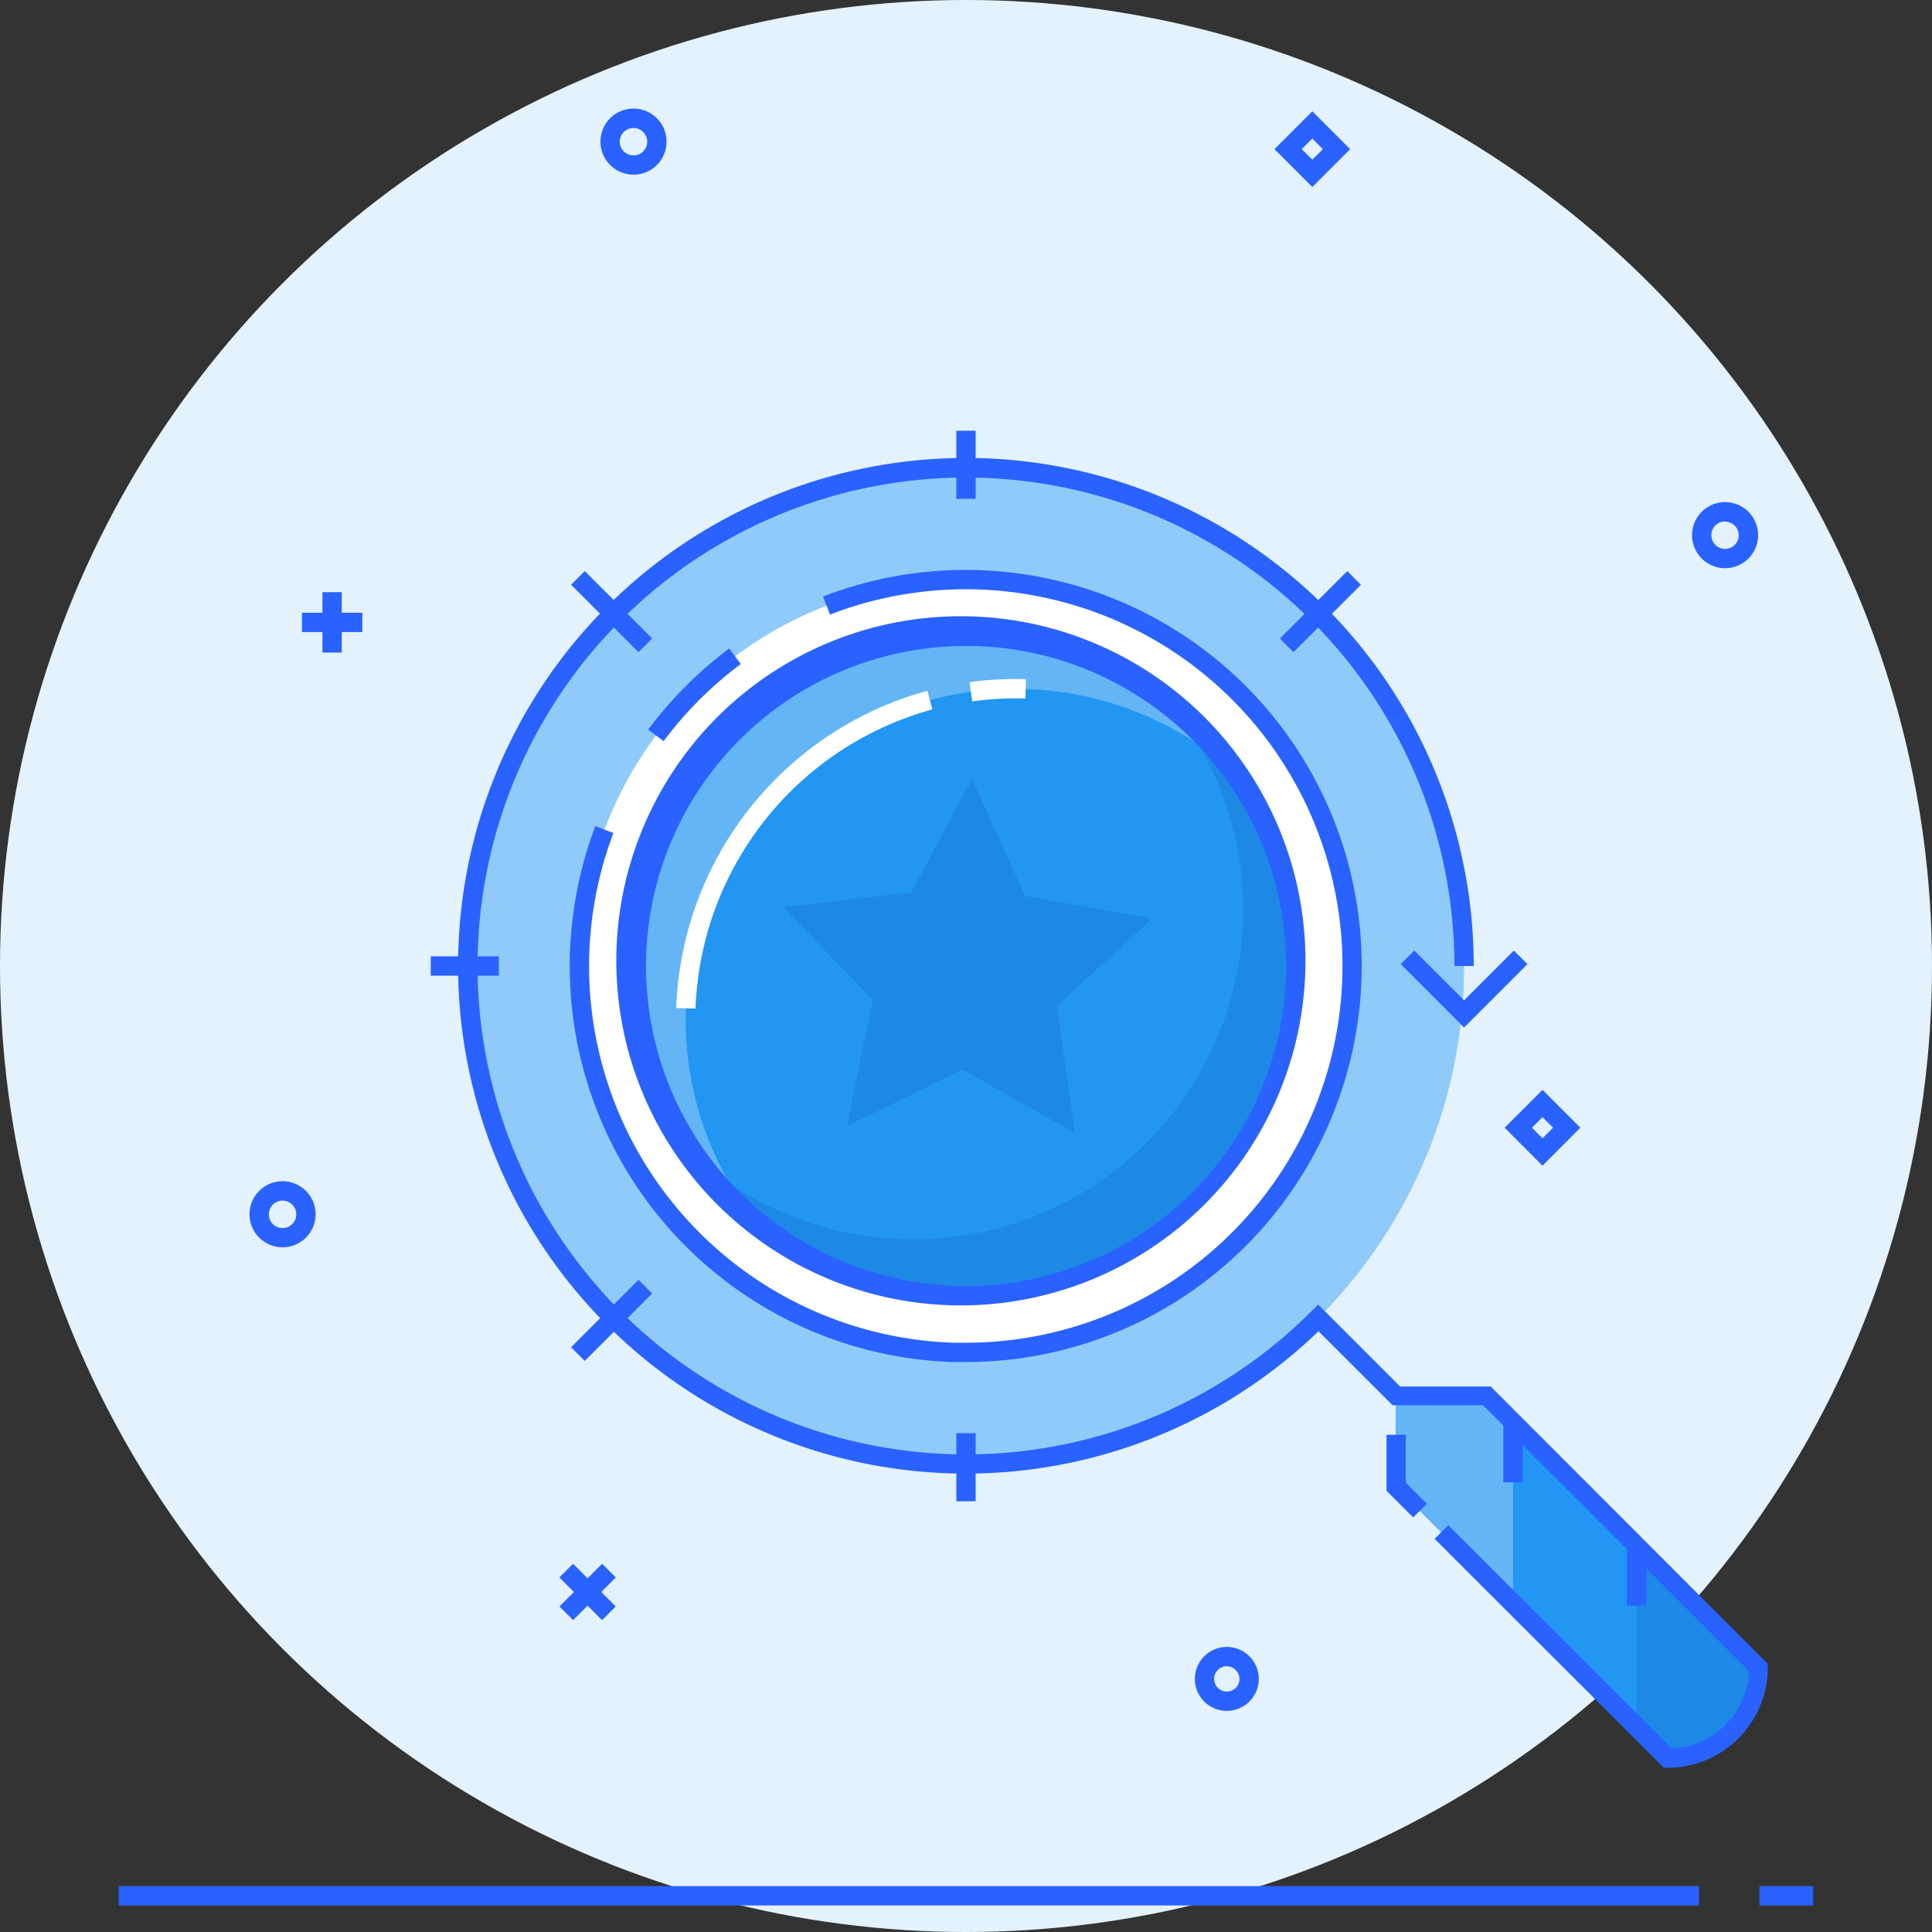 <svg xmlns="http://www.w3.org/2000/svg" viewBox="0 0 200 200"><rect x="0" y="0" width="200" height="200" fill="#333333" stroke="none"/><defs><style>.cls-1{fill:#e3f2fd;}.cls-2{fill:#2962ff;}.cls-3{fill:#90caf9;}.cls-4{fill:#1e88e5;}.cls-5{fill:#2196f3;}.cls-6{fill:#64b5f6;}.cls-7{fill:#fff;}</style></defs><g id="Слой_2" data-name="Слой 2"><g id="Слой_1-2" data-name="Слой 1"><g id="RESEARCH"><g id="background"><circle class="cls-1" cx="100" cy="100" r="100"/></g><g id="noise"><rect class="cls-2" x="12.29" y="195.25" width="163.58" height="2"/><rect class="cls-2" x="182.14" y="195.25" width="5.56" height="2"/><rect class="cls-2" x="33.38" y="61.3" width="2" height="6.25"/><rect class="cls-2" x="31.26" y="63.43" width="6.25" height="2"/><rect class="cls-2" x="57.71" y="163.79" width="6.25" height="2" transform="translate(-98.71 91.29) rotate(-45)"/><rect class="cls-2" x="59.83" y="161.66" width="2" height="6.25" transform="translate(-98.71 91.29) rotate(-45)"/><path class="cls-2" d="M127,177.11a3.31,3.31,0,1,1,3.31-3.31A3.32,3.32,0,0,1,127,177.11Zm0-4.62a1.31,1.31,0,1,0,1.31,1.31A1.32,1.32,0,0,0,127,172.49Z"/><path class="cls-2" d="M135.85,19.36l-3.92-3.92,3.92-3.92,3.92,3.92Zm-1.1-3.92,1.1,1.09,1.09-1.09-1.09-1.1Z"/><path class="cls-2" d="M159.68,120.67l-3.92-3.93,3.92-3.92,3.92,3.92Zm-1.09-3.93,1.09,1.1,1.1-1.1-1.1-1.09Z"/><path class="cls-2" d="M178.59,58.82A3.42,3.42,0,1,1,182,55.4,3.42,3.42,0,0,1,178.59,58.82Zm0-4.84A1.42,1.42,0,1,0,180,55.4,1.43,1.43,0,0,0,178.59,54Z"/><path class="cls-2" d="M29.25,129.12a3.42,3.42,0,1,1,3.42-3.41A3.42,3.42,0,0,1,29.25,129.12Zm0-4.83a1.42,1.42,0,1,0,1.42,1.42A1.42,1.42,0,0,0,29.25,124.29Z"/><path class="cls-2" d="M65.58,18.08A3.42,3.42,0,1,1,69,14.67,3.41,3.41,0,0,1,65.58,18.08Zm0-4.83A1.42,1.42,0,1,0,67,14.67,1.42,1.42,0,0,0,65.58,13.25Z"/></g><g id="research-2" data-name="research"><circle class="cls-3" cx="100" cy="100" r="51.56"/><path class="cls-4" d="M144.53,144.53h9.38L182,172.66h0a9.38,9.38,0,0,1-9.37,9.37h0l-28.13-28.12Z"/><polygon class="cls-5" points="169.42 160.04 153.91 144.53 144.53 144.53 144.53 153.91 169.42 178.79 169.42 160.04"/><polygon class="cls-6" points="156.63 147.25 153.91 144.53 144.53 144.53 144.53 153.91 156.63 166 156.63 147.25"/><polygon class="cls-2" points="146.29 157.08 143.53 154.32 143.53 148.53 145.53 148.53 145.53 153.5 147.71 155.67 146.29 157.08"/><polygon class="cls-2" points="151.56 106.37 145 99.81 146.41 98.4 151.56 103.55 156.71 98.4 158.12 99.81 151.56 106.37"/><path class="cls-2" d="M172.66,183h-.42L148.51,159.3l1.42-1.41L173.06,181a8.37,8.37,0,0,0,8-8l-27.53-27.53h-9.37l-7.67-7.66A52.57,52.57,0,1,1,152.56,100h-2a50.56,50.56,0,1,0-14.81,35.75l.71-.7,8.48,8.48h9.38L183,172.24v.42A10.38,10.38,0,0,1,172.66,183Z"/><rect class="cls-2" x="99" y="148.36" width="2" height="7.05"/><rect class="cls-2" x="131.75" y="62.31" width="9.87" height="2" transform="translate(-4.73 115.2) rotate(-45)"/><rect class="cls-2" x="99" y="44.59" width="2" height="7.05"/><rect class="cls-2" x="62.31" y="58.38" width="2" height="9.87" transform="translate(-26.22 63.31) rotate(-45)"/><rect class="cls-2" x="44.59" y="99" width="7.05" height="2"/><rect class="cls-2" x="58.38" y="135.69" width="9.87" height="2" transform="translate(-78.11 84.8) rotate(-45)"/><rect class="cls-2" x="155.63" y="147.25" width="2" height="6.2"/><rect class="cls-2" x="168.42" y="160.04" width="2" height="6.18"/><circle class="cls-7" cx="100" cy="100" r="40" transform="translate(-32.41 50.34) rotate(-24.44)"/><circle class="cls-5" cx="100" cy="100" r="34.13" transform="translate(-16.66 179.94) rotate(-79.42)"/><path class="cls-4" d="M122,73.88a34.13,34.13,0,0,1-49.4,46.42A34.13,34.13,0,1,0,122,73.88Z"/><path class="cls-6" d="M71,104.38a34.13,34.13,0,0,1,56.28-24.89A34.13,34.13,0,1,0,77.84,126,34,34,0,0,1,71,104.38Z"/><polygon class="cls-4" points="100.6 80.63 106.13 92.76 119.26 95.09 109.43 104.1 111.27 117.31 99.67 110.73 87.67 116.57 90.34 103.5 81.08 93.9 94.33 92.39 100.6 80.63"/><path class="cls-7" d="M100.64,72.61l-.27-2a35.56,35.56,0,0,1,5.84-.3l-.06,2A32.67,32.67,0,0,0,100.64,72.61Z"/><path class="cls-7" d="M72,104.41l-2-.06A35.36,35.36,0,0,1,96,71.51l.52,1.93A33.35,33.35,0,0,0,72,104.41Z"/><path class="cls-2" d="M100,135.13H98.91a35.67,35.67,0,1,1,1.12,0ZM100,66.87A33.13,33.13,0,1,0,133.12,101h0A33.13,33.13,0,0,0,101,66.88Z"/><path class="cls-2" d="M68.7,76.72l-1.6-1.19a41.23,41.23,0,0,1,8.39-8.4l1.19,1.61A39.44,39.44,0,0,0,68.7,76.72Z"/><path class="cls-2" d="M100,141l-1.3,0A41,41,0,0,1,61.63,85.52l1.87.71A39,39,0,0,0,98.79,139l1.23,0a39,39,0,1,0-14.1-75.38l-.72-1.87A41,41,0,1,1,100,141Z"/></g></g></g></g></svg>
